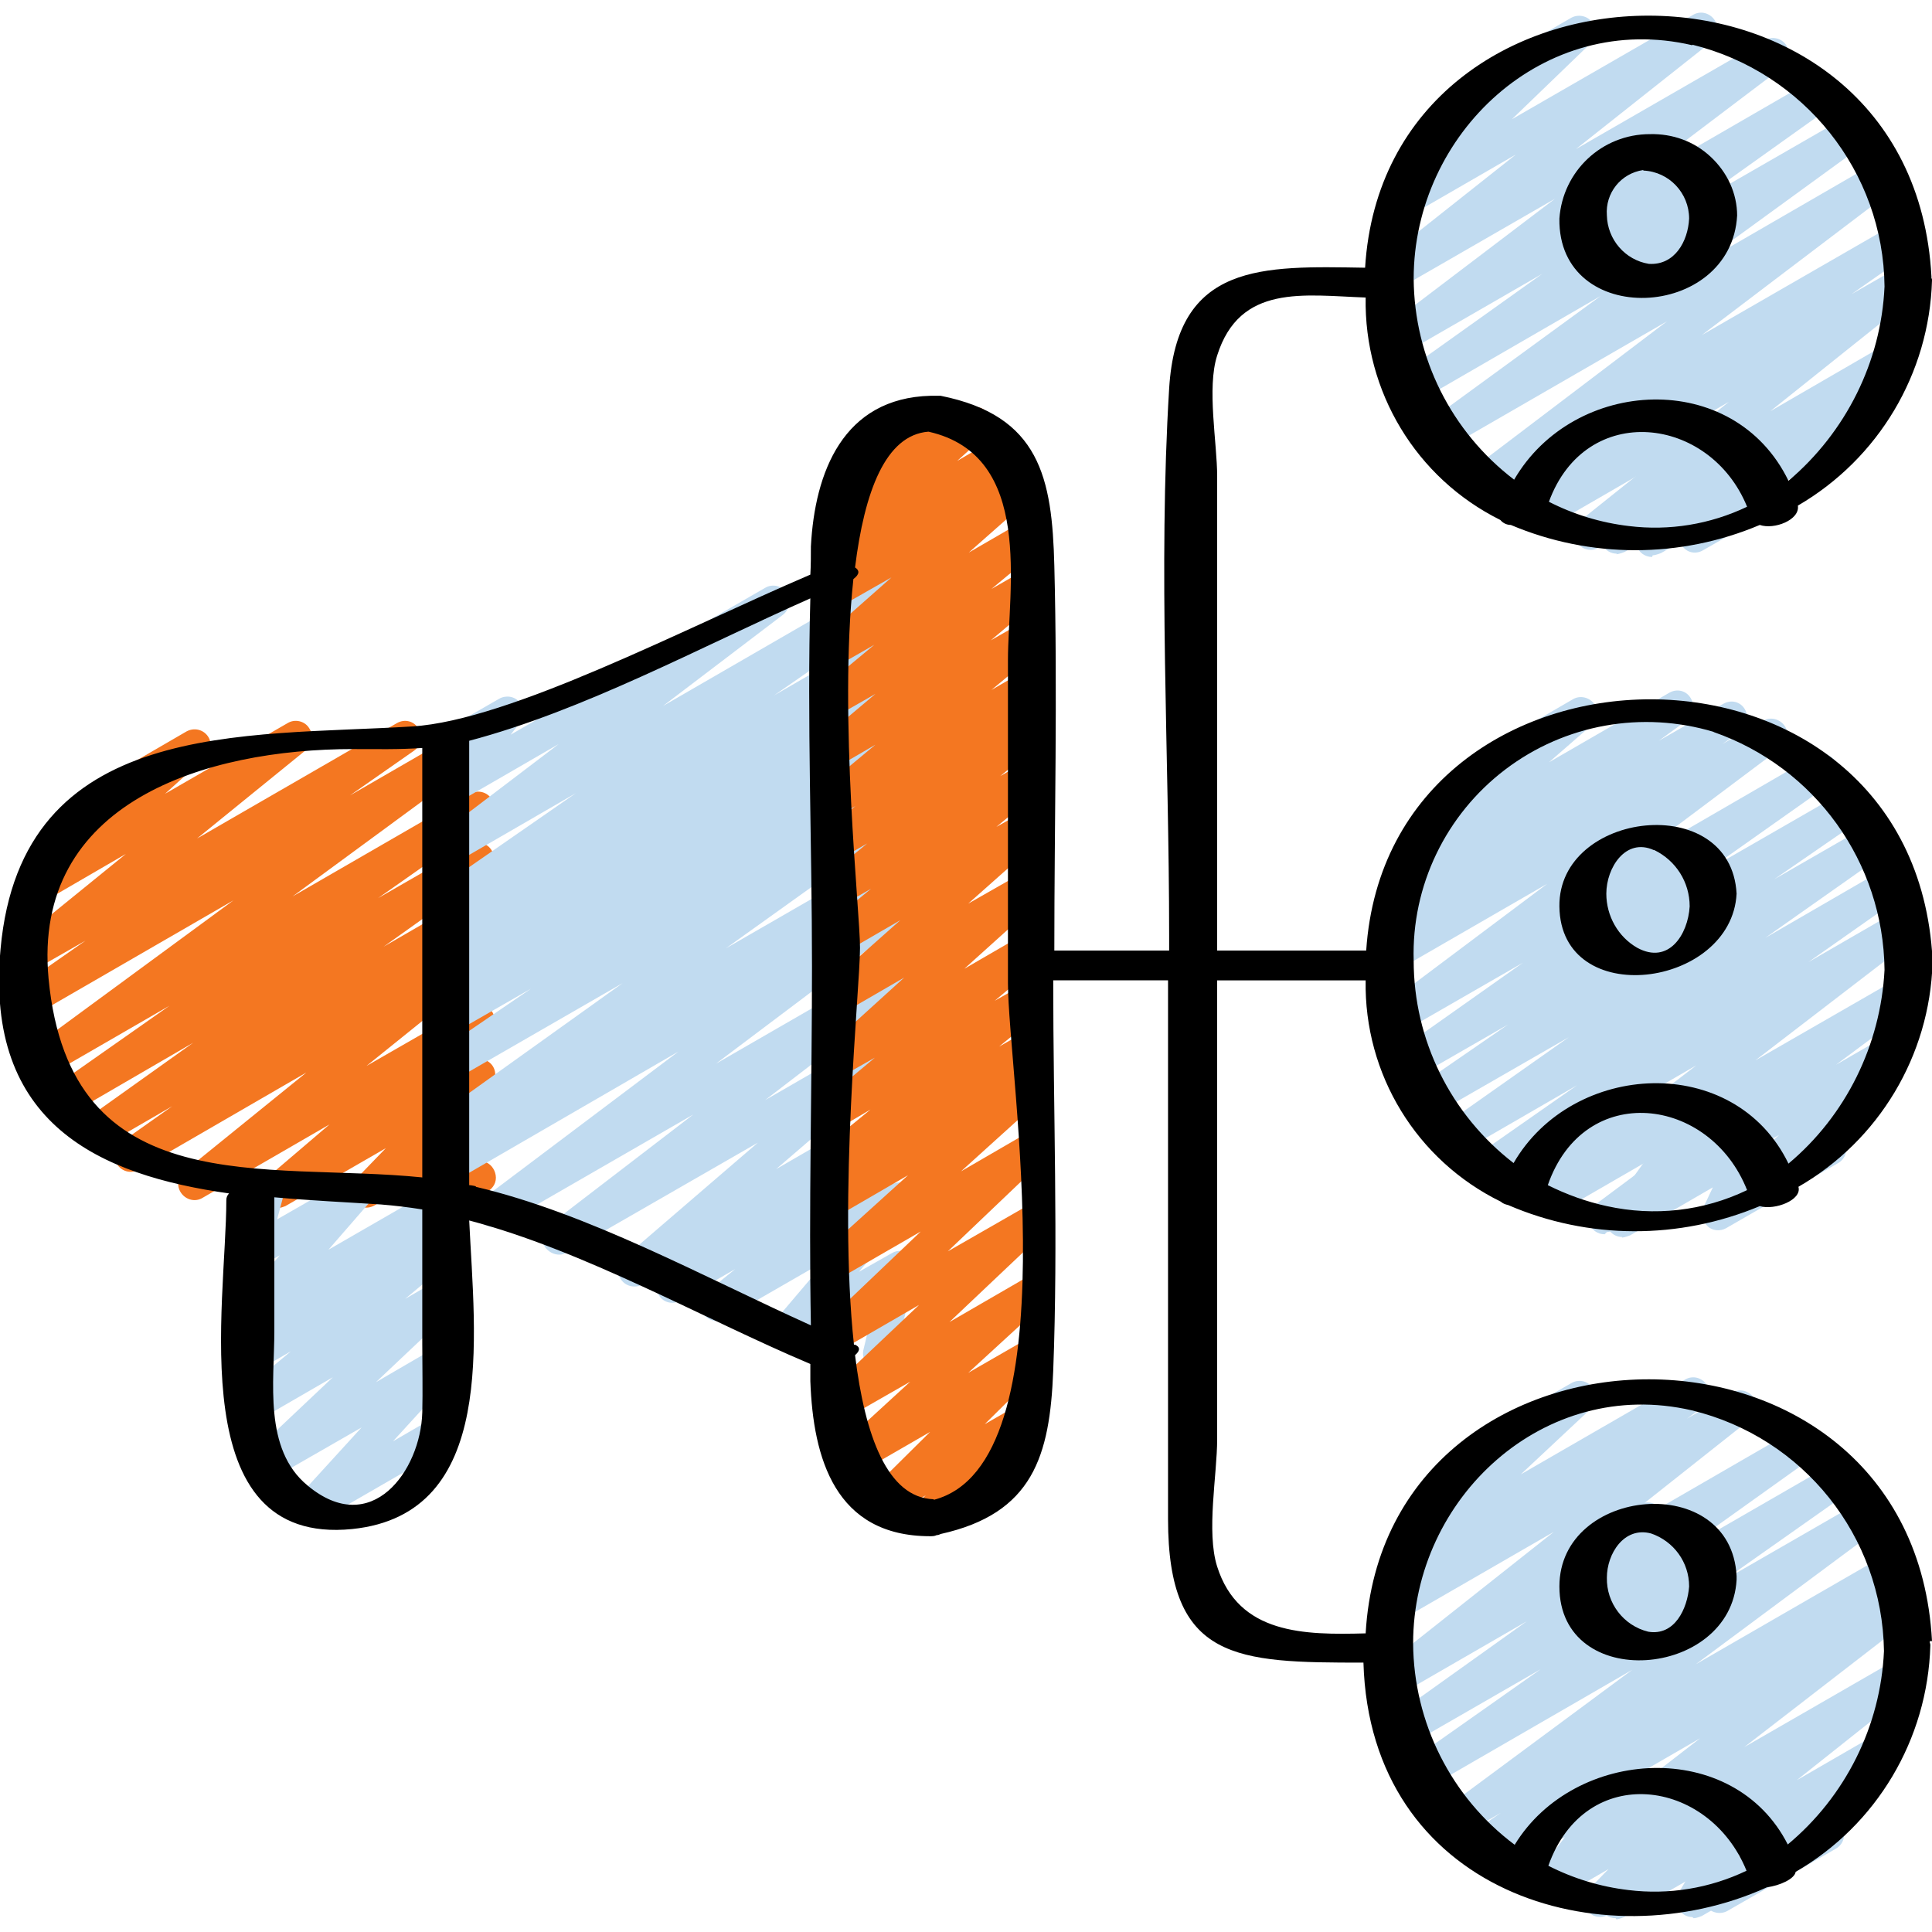 <?xml version="1.0" encoding="UTF-8"?>
<svg id="Layer_1" data-name="Layer 1" xmlns="http://www.w3.org/2000/svg" viewBox="0 0 35 35">
  <defs>
    <style>
      .cls-1 {
        fill: #f47721;
      }

      .cls-1, .cls-2, .cls-3 {
        stroke-width: 0px;
      }

      .cls-3 {
        fill: #c1dbf0;
      }
    </style>
  </defs>
  <g id="_004---Social-Ad-Reach" data-name="004---Social-Ad-Reach">
    <path id="Path" class="cls-3" d="m29.93,10.09c-.13,0-.24-.08-.28-.2-.04-.12,0-.25.1-.33l.54-.41-1.33.77c-.13.08-.3.04-.39-.09s-.06-.3.06-.4l2.69-2.15-3.69,2.13c-.09.06-.2.06-.29.01s-.15-.14-.16-.25.05-.2.14-.26l1.1-.76-1.38.8c-.13.08-.31.04-.39-.09s-.06-.3.07-.4l3.48-2.64-3.95,2.28c-.14.08-.31.04-.39-.1-.08-.13-.05-.3.07-.4l3.07-2.24-3.25,1.88c-.14.08-.31.04-.4-.09-.09-.13-.05-.31.08-.4l2.51-1.79-2.48,1.43c-.13.08-.31.04-.39-.09s-.06-.31.07-.4l3.03-2.3-2.83,1.63c-.13.08-.3.04-.39-.09-.09-.13-.06-.3.06-.4l2.45-1.94-1.87,1.08c-.13.08-.3.05-.39-.07s-.08-.29.03-.39l1.46-1.41c-.14.03-.29-.04-.34-.18s0-.29.13-.36l1.97-1.14c.13-.08.3-.05.39.07s.08.29-.03.39l-1.42,1.37,3.28-1.89c.13-.08.3-.04.39.09.09.13.06.3-.06.4l-2.45,1.94,3.42-1.97c.13-.08.31-.04.39.09s.06.3-.07.4l-3.04,2.3,3.65-2.11c.14-.08.31-.04.4.09.09.13.05.31-.08.4l-2.51,1.79,2.78-1.6c.14-.08.31-.04.4.09.09.13.05.31-.07.4l-3.08,2.24,3.25-1.88c.13-.08.31-.04.39.09.09.13.06.3-.07.4l-3.48,2.64,3.49-2.01c.14-.09.32-.05.41.09s.05.32-.09.41l-1.1.77.89-.51c.13-.08.3-.04.39.09.09.13.06.3-.06.39l-2.69,2.15,2.14-1.24c.13-.08.3-.03.39.09s.06.3-.07.4l-.67.5c.12-.02.24.04.3.14.08.14.03.32-.11.4l-3.96,2.28s-.1.04-.15.04h0Z"/>
    <path id="Path-2" data-name="Path" class="cls-3" d="m29.07,22.36c-.13,0-.24-.08-.28-.2s0-.25.1-.33l1.45-1.08-2.18,1.26c-.13.08-.31.04-.39-.09s-.06-.3.07-.4l2.89-2.22-3.61,2.09c-.14.08-.31.04-.39-.1s-.05-.31.08-.4l1.76-1.23-2.04,1.18c-.14.08-.31.03-.39-.1-.08-.13-.05-.31.08-.4l2.2-1.55-2.4,1.38c-.14.08-.31.03-.39-.1s-.05-.31.08-.4l1.61-1.11-1.6.92c-.14.08-.31.04-.39-.1s-.05-.31.08-.4l2.18-1.54-2.12,1.22c-.13.08-.31.04-.39-.09-.09-.13-.06-.3.07-.4l2.88-2.16-2.65,1.53c-.14.08-.31.03-.39-.1s-.05-.31.08-.4l.37-.26c-.14.05-.29,0-.36-.14s-.03-.29.09-.38l.57-.41c-.13.04-.28-.02-.34-.14-.07-.12-.04-.27.06-.37l1.12-.99c-.11-.04-.19-.13-.2-.25s.04-.23.15-.29l1.96-1.14c.13-.08.3-.04.39.08s.07.29-.05.39l-.77.67,2.18-1.26c.14-.08.31-.04.39.1s.05.3-.07.4l-.51.37,1.17-.67c.14-.08.31-.04.39.1s.05.31-.08.4l-.33.23.73-.42c.14-.08.31-.04.4.09.09.13.06.31-.07.4l-2.88,2.16,3.47-2.01c.14-.08.31-.04.4.09s.05.31-.08.4l-2.18,1.54,2.45-1.41c.14-.08.31-.03.39.1s.05.31-.08.4l-1.61,1.11,1.72-.99c.14-.08.31-.04.4.1s.05.31-.08.4l-2.2,1.55,2.21-1.28c.14-.08.31-.04.4.09.09.13.05.31-.08.4l-1.75,1.23,1.61-.93c.13-.08.31-.04.39.09s.06.31-.07.4l-2.89,2.22,2.59-1.49c.13-.08.31-.03.39.09.09.13.06.3-.07.4l-1.45,1.08.88-.51c.13-.08.3-.04.39.08s.07.29-.04.39l-1.35,1.27c.11,0,.21.05.27.15.08.14.03.32-.11.4l-1.97,1.13c-.13.08-.3.04-.39-.08-.09-.12-.07-.29.04-.39l1.25-1.17-2.97,1.72s-.1.04-.15.04h0Z"/>
    <path id="Path-3" data-name="Path" class="cls-3" d="m29.27,34.75c-.13,0-.24-.08-.28-.2-.04-.12,0-.25.1-.33l2.14-1.7-3.14,1.81c-.13.08-.3.04-.39-.09s-.06-.3.06-.4l3.04-2.35-3.77,2.18c-.14.08-.31.03-.4-.1s-.05-.31.08-.4l.48-.33-.65.38c-.13.08-.31.04-.39-.09s-.06-.3.07-.4l3.35-2.48-3.65,2.11c-.14.08-.31.03-.39-.1-.08-.13-.05-.31.08-.4l2.3-1.62-2.31,1.33c-.14.08-.31.03-.39-.1-.08-.13-.05-.31.07-.4l2.38-1.7-2.25,1.3c-.13.08-.31.04-.39-.09s-.06-.3.06-.4l3.07-2.43-2.72,1.57c-.14.07-.3.03-.39-.1s-.05-.3.07-.39l.44-.31c-.11.02-.22-.02-.29-.11-.09-.12-.07-.29.03-.39l1.36-1.28c-.11,0-.22-.05-.27-.15-.08-.14-.03-.32.11-.4l1.97-1.13c.13-.08.3-.05.39.08s.07.29-.04.39l-1.26,1.18,2.98-1.72c.14-.08.31-.03.39.1s.05.3-.07.4l-.29.21.82-.47c.13-.08.3-.04.39.09s.06.3-.06.39l-3.07,2.43,3.91-2.26c.14-.08.31-.03.39.1.08.13.05.31-.07.4l-2.38,1.7,2.74-1.58c.14-.08.31-.04.39.1s.05.31-.08.4l-2.3,1.62,2.5-1.44c.13-.08.31-.04.39.09s.06.3-.07.4l-3.34,2.48,3.45-1.99c.14-.08.31-.03.39.1s.05.31-.08.4l-.48.33.31-.18c.13-.08.3-.04.39.09s.06.3-.06.4l-3.04,2.35,2.76-1.59c.13-.08.3-.04.39.09s.06.3-.06.4l-2.14,1.7,1.47-.85c.13-.07.29-.03.38.08.09.12.07.28-.03.39l-1.2,1.08c.08.02.16.07.2.14.08.14.03.32-.11.4l-1.97,1.13c-.13.07-.29.03-.38-.08-.09-.12-.07-.28.03-.39l.95-.85-2.47,1.43s-.09.04-.14.04h0Z"/>
    <path id="Path-4" data-name="Path" class="cls-1" d="m5,21.88c-.12,0-.23-.08-.28-.19s0-.25.09-.33l1.16-.99-2.3,1.33c-.13.08-.3.04-.39-.09s-.06-.3.06-.39l2.21-1.79-3.04,1.76c-.14.08-.31.03-.39-.1s-.05-.31.08-.4l.92-.65-1.19.69c-.14.08-.31.04-.39-.1s-.05-.31.08-.4l1.88-1.34-2.1,1.22c-.14.08-.31.03-.39-.1s-.05-.31.08-.4l1.98-1.39-2.06,1.19c-.14.08-.31.03-.39-.1s-.05-.3.07-.4l3.54-2.6-3.53,2.04c-.14.08-.31.03-.39-.1s-.05-.3.08-.4l1.16-.81-.91.52c-.13.08-.3.04-.39-.09s-.06-.3.06-.4l1.97-1.6-1.36.79c-.13.07-.29.04-.38-.08s-.07-.29.04-.39l1.02-.92c-.12-.03-.2-.13-.22-.24-.02-.12.04-.24.14-.3l1.86-1.08c.13-.07.29-.04.38.08s.07.29-.04.39l-.73.66,2.22-1.28c.13-.08.31-.04.39.09.09.13.06.3-.06.4l-1.97,1.6,3.62-2.09c.14-.08.31-.04.39.1s.05.31-.08.4l-1.16.81,2.18-1.26c.14-.08.31-.04.39.09s.05.31-.07.4l-3.54,2.6,3.22-1.86c.14-.08.31-.03.39.1s.05.31-.08.4l-1.98,1.39,1.67-.96c.14-.08.31-.04.39.1s.05.31-.08.4l-1.88,1.34,1.57-.91c.14-.08.31-.04.39.1.08.13.05.31-.08.4l-.92.65.61-.35c.13-.08.3-.04.39.09.09.13.06.3-.06.4l-2.21,1.78,1.88-1.08c.13-.08.3-.04.39.09s.07.3-.05.39l-1.16.99.83-.48c.13-.07.29-.04.38.07s.08.28-.02.39l-.57.59.22-.13c.11-.06.24-.05.33.03.09.08.13.21.09.32l-.2.55c.12.03.2.13.22.25s-.04.23-.14.29l-.44.25c-.11.06-.24.05-.33-.03-.09-.08-.13-.21-.09-.32l.16-.43-1.36.79c-.13.07-.29.04-.38-.07s-.08-.28.02-.38l.57-.59-1.82,1.05s-.1.04-.15.04h0Z"/>
    <path id="Path-5" data-name="Path" class="cls-3" d="m5.62,27.62c-.12,0-.22-.07-.27-.18-.05-.11-.03-.23.05-.32l1.15-1.26-1.62.93c-.13.08-.3.05-.39-.07s-.07-.29.04-.4l1.45-1.37-1.33.77c-.13.08-.3.04-.39-.09s-.07-.3.05-.39l.91-.76-.57.33c-.13.08-.3.04-.39-.09s-.06-.3.06-.39l.46-.37-.12.07c-.12.07-.28.04-.37-.07s-.09-.27,0-.38l.73-.84-.37.21c-.1.06-.23.05-.33-.02s-.14-.19-.1-.31l.16-.58c-.1-.05-.16-.15-.17-.25,0-.11.05-.21.15-.27l.29-.17c.1-.06.23-.05.33.02.09.07.14.2.1.31l-.11.41,1.29-.74c.12-.07.28-.04.37.07s.09.27,0,.38l-.73.84,1.96-1.13c.13-.08.3-.04.39.09s.06.3-.06.39l-.46.37.13-.07c.13-.07.3-.04.39.09s.07.29-.05.39l-.91.76.57-.33c.13-.08.3-.05.39.08s.07.29-.04.39l-1.45,1.37,1.1-.64c.13-.07.28-.04.37.07.09.11.09.27-.01.38l-1.15,1.26.74-.43c.14-.07.31-.02.39.11.08.14.04.31-.1.4l-2.39,1.38s-.09.04-.14.03h0Z"/>
    <path id="Path-6" data-name="Path" class="cls-3" d="m15.93,24.82c-.09,0-.18-.04-.23-.11s-.08-.16-.06-.25l.22-.91-1.48.86c-.12.07-.28.04-.37-.07s-.09-.27,0-.38l.96-1.13-1.84,1.06c-.13.08-.3.04-.39-.09s-.06-.3.06-.39l.52-.42-.99.57c-.14.08-.31.04-.39-.09s-.05-.31.07-.4l.09-.06-.46.26c-.13.07-.3.04-.39-.09-.09-.12-.07-.29.05-.39l2.43-2.09-3.46,1.99c-.13.08-.3.03-.39-.09-.09-.13-.06-.3.06-.4l2.62-2.01-3.47,2c-.13.08-.31.04-.39-.09s-.06-.3.07-.4l3.52-2.65-4.04,2.34c-.14.08-.31.03-.39-.1s-.05-.31.09-.4l.24-.16c-.14.04-.28-.03-.34-.16-.06-.13-.02-.28.09-.37l3.34-2.39-3.02,1.74c-.14.08-.31.03-.39-.1s-.05-.31.08-.4l1.67-1.14-1.36.78c-.14.07-.31.03-.39-.1s-.05-.31.08-.4l.24-.16c-.14.03-.28-.04-.34-.17s-.01-.28.1-.36l.38-.25-.07.04c-.14.08-.31.04-.4-.1s-.04-.31.09-.4l.32-.21h0c-.14.08-.31.04-.4-.09-.08-.13-.05-.31.08-.4l2.48-1.72-2.16,1.25c-.13.08-.31.04-.39-.09-.09-.13-.06-.3.07-.4l2.17-1.65-1.85,1.07c-.12.07-.28.04-.37-.06-.09-.11-.1-.26-.01-.37l.23-.3c-.13,0-.25-.09-.28-.22s.02-.26.14-.33l1.06-.61c.12-.07.28-.05.37.06s.1.26.01.37l-.17.22,4.61-2.66c.13-.08.31-.04.39.09s.06.3-.07.4l-2.17,1.65,4.17-2.41c.14-.08.31-.04.4.1.08.13.05.31-.08.4l-2.48,1.72,2.16-1.25c.14-.08.31-.03.39.1s.05.31-.08.4l-.32.21h0c.14-.08.31-.04.4.1s.04.31-.09.4l-.38.25.07-.04c.14-.08.32-.04.4.1.08.14.04.32-.09.4l-.24.15c.14-.03.28.04.34.17s.01.28-.1.36l-1.67,1.14,1.36-.79c.14-.08.31-.04.4.09s.05.31-.08.4l-3.34,2.39,3.02-1.74c.14-.08.31-.04.4.1s.04.31-.09.4l-.24.16c.14-.04.28.03.34.15s.03.28-.09.37l-3.52,2.65,3.19-1.84c.13-.08.31-.04.39.09s.06.31-.07.4l-2.62,2.01,2.29-1.32c.13-.07.3-.04.39.09.09.12.07.29-.05.39l-2.43,2.09,2.09-1.21c.14-.08.31-.04.39.09s.05.31-.07.4l-.22.16c.13-.02.26.05.31.17s.02.26-.08.35l-.51.42.18-.1c.12-.07.28-.04.37.07s.09.27,0,.38l-.96,1.13.6-.34c.1-.06.23-.05.32.02s.14.19.11.3l-.24.99c.12.02.22.11.24.24s-.03.25-.14.31l-.38.22s-.09.04-.15.04h0Z"/>
    <path id="Path-7" data-name="Path" class="cls-1" d="m16.81,27.74c-.12,0-.23-.07-.27-.18-.05-.11-.02-.24.07-.32l.16-.15-.61.35c-.13.07-.29.04-.38-.08-.09-.12-.08-.28.03-.39l1.04-1.03-1.35.78c-.13.08-.3.04-.38-.08-.09-.12-.07-.29.04-.39l1.33-1.22-1.17.67c-.13.08-.3.05-.39-.08s-.07-.29.04-.39l1.68-1.59-1.33.77c-.13.07-.29.04-.38-.08-.09-.12-.08-.28.03-.39l1.71-1.63-1.35.78c-.13.07-.29.04-.38-.08s-.07-.29.03-.39l1.47-1.33-1.12.65c-.13.08-.3.04-.39-.09s-.06-.3.06-.39l.27-.21c-.13.04-.28-.02-.35-.14-.07-.12-.04-.28.07-.37l.78-.64-.44.26c-.13.07-.3.04-.39-.09s-.07-.29.05-.39l.86-.72-.53.3c-.13.08-.3.04-.39-.08-.09-.12-.07-.29.04-.39l1.41-1.28-1.07.62c-.13.07-.3.04-.38-.08-.09-.12-.07-.29.04-.39l1.34-1.19-1,.58c-.13.08-.3.04-.39-.09s-.06-.3.05-.39l.81-.67-.47.27c-.13.08-.3.04-.39-.09s-.06-.3.06-.4l.73-.6-.4.23c-.13.08-.3.04-.39-.09s-.06-.3.06-.4l.52-.42-.19.11c-.13.08-.3.04-.39-.09-.09-.13-.06-.3.05-.39l.89-.74-.55.32c-.13.08-.3.04-.39-.09s-.06-.3.05-.4l.89-.75-.56.32c-.13.08-.3.04-.39-.09-.09-.13-.06-.3.05-.39l.88-.73-.54.31c-.13.08-.3.04-.39-.08s-.07-.29.04-.39l1.2-1.06-.86.49c-.13.08-.3.04-.39-.09s-.06-.3.06-.4l.29-.24c-.13.05-.28,0-.35-.12s-.05-.28.05-.37l.52-.47-.14.08c-.13.07-.29.04-.38-.07-.09-.11-.08-.28.02-.38l.43-.45s-.09-.06-.11-.11c-.08-.14-.03-.32.11-.4l1.14-.66c.13-.07.29-.04.38.07.09.12.08.28-.02.39l-.08.08.7-.4c.13-.07.29-.04.38.08.09.12.07.29-.04.39l-.52.47.77-.45c.13-.08.3-.04.39.09s.06.3-.06.4l-.27.22.24-.13c.13-.07.3-.04.38.08.09.12.07.29-.04.39l-1.2,1.06.95-.55c.13-.08.3-.04.39.09s.06.3-.05.39l-.88.73.54-.31c.13-.08.3-.04.39.09s.06.3-.05.4l-.89.75.56-.32c.13-.08.3-.04.39.09s.06.3-.05.39l-.89.74.55-.32c.13-.08.3-.04.39.09s.06.3-.06.4l-.52.42.19-.11c.13-.08.3-.04.39.09s.06.3-.05.39l-.73.6.4-.23c.13-.08.3-.04.39.09s.06.3-.05.39l-.81.67.48-.27c.13-.08.3-.04.39.08.09.12.07.29-.04.39l-1.34,1.19,1-.57c.13-.07.29-.03.38.08.09.12.07.28-.03.39l-1.42,1.28,1.07-.62c.13-.08.3-.04.39.09s.06.3-.05.39l-.86.72.53-.3c.13-.08.3-.04.39.09.09.13.06.3-.06.4l-.78.64.44-.25c.13-.08.3-.04.39.09.09.13.06.3-.06.39l-.27.21c.13-.04.28.01.34.13.07.12.05.27-.06.36l-1.47,1.33,1.12-.65c.13-.08.3-.05.39.07s.07.29-.04.4l-1.71,1.63,1.36-.78c.13-.08.3-.05.39.08s.07.29-.04.39l-1.68,1.59,1.33-.77c.13-.07.29-.04.38.08s.07.29-.04.39l-1.33,1.22.99-.57c.13-.07.29-.04.38.08.09.12.08.28-.03.39l-1.04,1.03.68-.39c.13-.08.29-.04.38.08s.08.29-.03.39l-.36.35c.09.02.16.07.2.14.08.14.03.32-.11.4l-1.64.95s-.1.04-.15.04h0Z"/>
    <g>
      <path id="Path-8" data-name="Path" class="cls-3" d="m29.19,5.14c-.11,0-.22-.07-.27-.17s-.03-.23.04-.31l.37-.43-.41.24c-.12.07-.27.04-.37-.06s-.1-.26-.02-.37l.3-.4c-.13-.02-.23-.11-.25-.23s.03-.25.14-.31l.96-.56c.12-.07.27-.05.37.06.09.1.1.26.02.37l-.21.28.63-.36c.12-.07.28-.04.37.07s.09.27,0,.38l-.37.43.34-.2c.14-.08.32-.03.4.11s.03.32-.11.4l-1.8,1.04s-.1.04-.15.04h0Z"/>
      <path id="Path-9" data-name="Path" class="cls-3" d="m29.47,17.65c-.11,0-.2-.06-.26-.15s-.05-.21,0-.3l.55-.9-.85.49c-.12.07-.28.04-.37-.06s-.1-.26-.01-.37l.29-.37c-.12-.02-.21-.12-.23-.24-.02-.12.04-.24.14-.3l.96-.56c.12-.07.28-.04.37.06s.1.26.01.37l-.17.22.57-.33c.12-.07.26-.05.36.05s.11.24.04.36l-.55.9.5-.29c.14-.08.32-.03.4.11s.03.32-.11.4l-1.5.87s-.1.04-.15.04h0Z"/>
      <path id="Path-10" data-name="Path" class="cls-3" d="m29.4,30c-.12,0-.22-.07-.27-.18s-.03-.23.05-.32l.14-.15-.3.18c-.11.07-.26.05-.35-.04s-.12-.24-.05-.35l.46-.84-.05.03c-.14.07-.31.02-.39-.11s-.04-.31.1-.4l.96-.56c.11-.07.26-.05.35.04s.12.24.05.35l-.46.84,1.09-.63c.13-.07.29-.04.38.07s.08.28-.01.38l-.17.18c.14-.04.29.04.34.18.05.14,0,.29-.13.37l-1.59.92s-.1.04-.15.04h0Z"/>
      <path id="Path-11" data-name="Path" class="cls-3" d="m29.29,10.03c-.11,0-.21-.06-.26-.16s-.04-.21.02-.3l.68-.99-1.73,1c-.13.07-.29.04-.38-.07-.09-.11-.09-.28.01-.38l.44-.49c-.13,0-.24-.1-.27-.22s.02-.26.14-.33l1.37-.79c.13-.07.29-.04.38.07.09.11.09.28-.01.38l-.34.38,1.24-.72c.12-.07.27-.05.36.06s.1.25.02.37l-.68.98,1.23-.71c.12-.07.27-.05.36.06.09.1.1.26.02.37l-.17.24.13-.07c.09-.05.2-.05.29,0s.15.15.15.26-.06.2-.15.26l-1.29.74c-.12.07-.27.05-.36-.06s-.1-.26-.02-.37l.17-.24-1.21.7s-.1.04-.15.04h0Z"/>
      <path id="Path-12" data-name="Path" class="cls-3" d="m29.39,22.41c-.11,0-.21-.06-.26-.16s-.04-.22.02-.31l.65-.91-1.68.97c-.12.07-.28.04-.37-.06s-.09-.27,0-.38l.48-.59c-.14.07-.31.02-.39-.11s-.04-.31.1-.4l1.37-.79c.12-.07.28-.04.37.06s.09.27,0,.38l-.48.59,1.48-.86c.12-.07.27-.04.36.06s.1.26.02.37l-.65.91,1.13-.65c.11-.06.25-.05.34.04.09.09.12.22.07.34l-.17.36.12-.07c.09-.06.21-.06.3,0s.15.15.15.26-.06.21-.16.26l-.92.53c-.11.06-.25.05-.34-.04-.09-.09-.12-.22-.07-.34l.17-.36-1.5.87s-.1.04-.15.04Z"/>
      <path id="Path-13" data-name="Path" class="cls-3" d="m30.66,34.73c-.11,0-.2-.06-.25-.15s-.05-.2,0-.29l.31-.52-1.59.92c-.13.07-.29.04-.37-.08-.09-.12-.08-.28.02-.38l.36-.37-.93.54c-.12.07-.28.05-.37-.06s-.1-.26-.01-.37l.52-.69-.11.06c-.14.07-.31.02-.39-.11s-.04-.31.1-.4l1.37-.79c.12-.07.28-.05.37.06s.1.26.01.37l-.52.69,1.58-.91c.13-.07.29-.04.38.08s.08.28-.02.38l-.36.36.63-.36c.12-.07.26-.05.36.05s.11.24.05.36l-.31.52.38-.22c.09-.06.21-.06.3,0s.15.15.15.26-.06.21-.16.26l-1.33.77s-.09.04-.15.04h0Z"/>
    </g>
    <path id="Shape" class="cls-2" d="m31.47,3.91c0-.41-.18-.79-.48-1.07-.3-.28-.69-.42-1.1-.41-.87,0-1.58.67-1.64,1.53-.03,2,3.12,1.85,3.22-.06Zm-1.7-.82c.47.02.83.41.83.87-.02.41-.26.85-.73.82-.43-.07-.75-.44-.76-.88-.03-.4.25-.76.66-.82Z"/>
    <path id="Shape-2" data-name="Shape" class="cls-2" d="m31.46,16.19c-.1-1.87-3.23-1.5-3.21.23.02,1.89,3.12,1.48,3.21-.23Zm-1.49-.79c.39.19.64.58.64,1.02-.03.51-.38,1.06-.95.75-.35-.2-.56-.58-.56-.98,0-.47.35-1.02.86-.79h0Z"/>
    <path id="Shape-3" data-name="Shape" class="cls-2" d="m31.46,28.55c-.1-1.91-3.21-1.62-3.21.19,0,1.93,3.11,1.67,3.21-.12,0-.02,0-.02,0-.04s0-.02,0-.03Zm-1.6,1.01c-.45-.11-.76-.52-.75-.98,0-.43.31-.93.8-.8.41.14.69.52.69.96-.03.4-.26.9-.74.82h0Z"/>
    <path id="Shape-4" data-name="Shape" class="cls-2" d="m35,29.73c-.34-6.36-9.91-6.24-10.26-.14-1.11.03-2.3.02-2.69-1.21-.2-.63,0-1.66,0-2.31v-8.31h2.69c-.03,1.7.92,3.26,2.45,4.01.03.03.08.05.13.06,1.46.63,3.1.63,4.56.02.27.08.77-.11.7-.35,1.46-.84,2.38-2.38,2.43-4.06,0-.01,0-.02,0-.03s0-.02,0-.03c-.34-6.33-9.86-6.18-10.26-.16h-2.7v-8.59c0-.61-.19-1.6,0-2.19.41-1.3,1.57-1.09,2.69-1.05-.03,1.7.91,3.27,2.44,4.03.05.06.12.09.19.09,1.44.61,3.07.61,4.51,0,.26.09.73-.09.69-.35,1.46-.85,2.38-2.39,2.43-4.08,0-.02,0-.03-.01-.04,0,0,0-.02,0-.03-.34-6.34-9.89-6.21-10.26-.16-1.86-.03-3.41-.1-3.55,2.19-.2,3.27,0,6.63,0,9.91v.27h-2.08c0-2.32.06-4.65,0-6.97-.04-1.59-.26-2.72-2.06-3.08-.03,0-.06,0-.09,0h-.04s-.03,0-.05,0c-1.59.04-2.1,1.39-2.17,2.73,0,.17,0,.34-.01.51-2.29.98-5.44,2.64-7.21,2.75-3.03.19-7.08-.16-7.46,4.03-.29,3.18,1.8,4.1,4.14,4.43-.03.03-.05.07-.05.12,0,1.89-.81,6.27,2.28,5.96,2.64-.27,2.22-3.48,2.12-5.59,2.09.55,4.24,1.78,6.18,2.6,0,.1,0,.21,0,.31.05,1.4.45,2.81,2.17,2.81.04,0,.08,0,.12-.02.03,0,.05-.01.07-.02,1.67-.37,1.98-1.41,2.04-2.96.09-2.35,0-4.72,0-7.07h2.08v9.76c0,2.57,1.24,2.6,3.54,2.6.12,4.15,4.31,5.43,7.31,4.07.23-.03.5-.15.52-.28,1.47-.85,2.39-2.4,2.44-4.1,0-.02,0-.03-.01-.05,0-.01,0-.02,0-.03h0Zm-5.89-7.88c-.37-.08-.73-.21-1.07-.38.66-1.9,2.94-1.61,3.61.09-.79.38-1.68.48-2.54.29h0Zm1.93-8.59c1.84.64,3.08,2.36,3.1,4.31-.07,1.36-.7,2.64-1.74,3.51-.98-2.02-3.91-1.86-4.98-.01-1.14-.88-1.81-2.23-1.81-3.67-.04-1.35.58-2.64,1.66-3.46,1.08-.82,2.48-1.07,3.78-.68Zm-1.53-3.73c-.51-.06-1-.21-1.45-.44.67-1.83,2.92-1.56,3.59.09-.67.32-1.41.44-2.14.35Zm1.15-8.72c2.02.5,3.46,2.3,3.48,4.38-.06,1.36-.7,2.64-1.74,3.52-.99-2.04-3.89-1.88-4.97-.02-1.14-.87-1.81-2.21-1.82-3.64,0-2.63,2.36-4.86,5.05-4.23ZM.88,17.73c-.3-3.21,2.86-4.16,5.52-4.16.43,0,.84.01,1.25-.02v7.78c-2.84-.29-6.38.49-6.77-3.6Zm6.77,7.86c-.03,1.05-.92,2.29-2.08,1.32-.8-.66-.6-1.88-.6-2.8v-2.42c.66.06,1.32.09,1.93.13.25.02.5.05.75.09v2.44c0,.42.01.83,0,1.25h0Zm.97-4.1s-.08-.02-.12-.02v-8.05c2.08-.55,4.17-1.69,6.18-2.58-.06,2.22.03,4.46.03,6.67s-.06,4.33-.02,6.5c-1.97-.89-4.03-2.03-6.07-2.51h0Zm8.29,5.67c-.83-.03-1.24-1.14-1.42-2.61.08-.07.11-.14,0-.19h-.02c-.29-2.7.11-6.45.11-7.19,0-.67-.39-4.16-.12-6.68.12-.09.11-.16.03-.21.17-1.37.55-2.4,1.33-2.46,1.92.43,1.44,2.85,1.44,4.14v5.85c0,1.62,1.17,8.7-1.34,9.36h0Zm12.59,7.08c-.51-.06-1-.21-1.45-.44.67-1.89,2.91-1.59,3.59.09-.67.32-1.41.44-2.14.35h0Zm2.89-.82c-.98-1.94-3.87-1.77-4.95,0-1.15-.86-1.83-2.21-1.84-3.65,0-2.63,2.37-4.84,5.05-4.22,2.02.49,3.45,2.28,3.48,4.36-.06,1.36-.7,2.64-1.75,3.51h0Z"/>
  </g>
</svg>